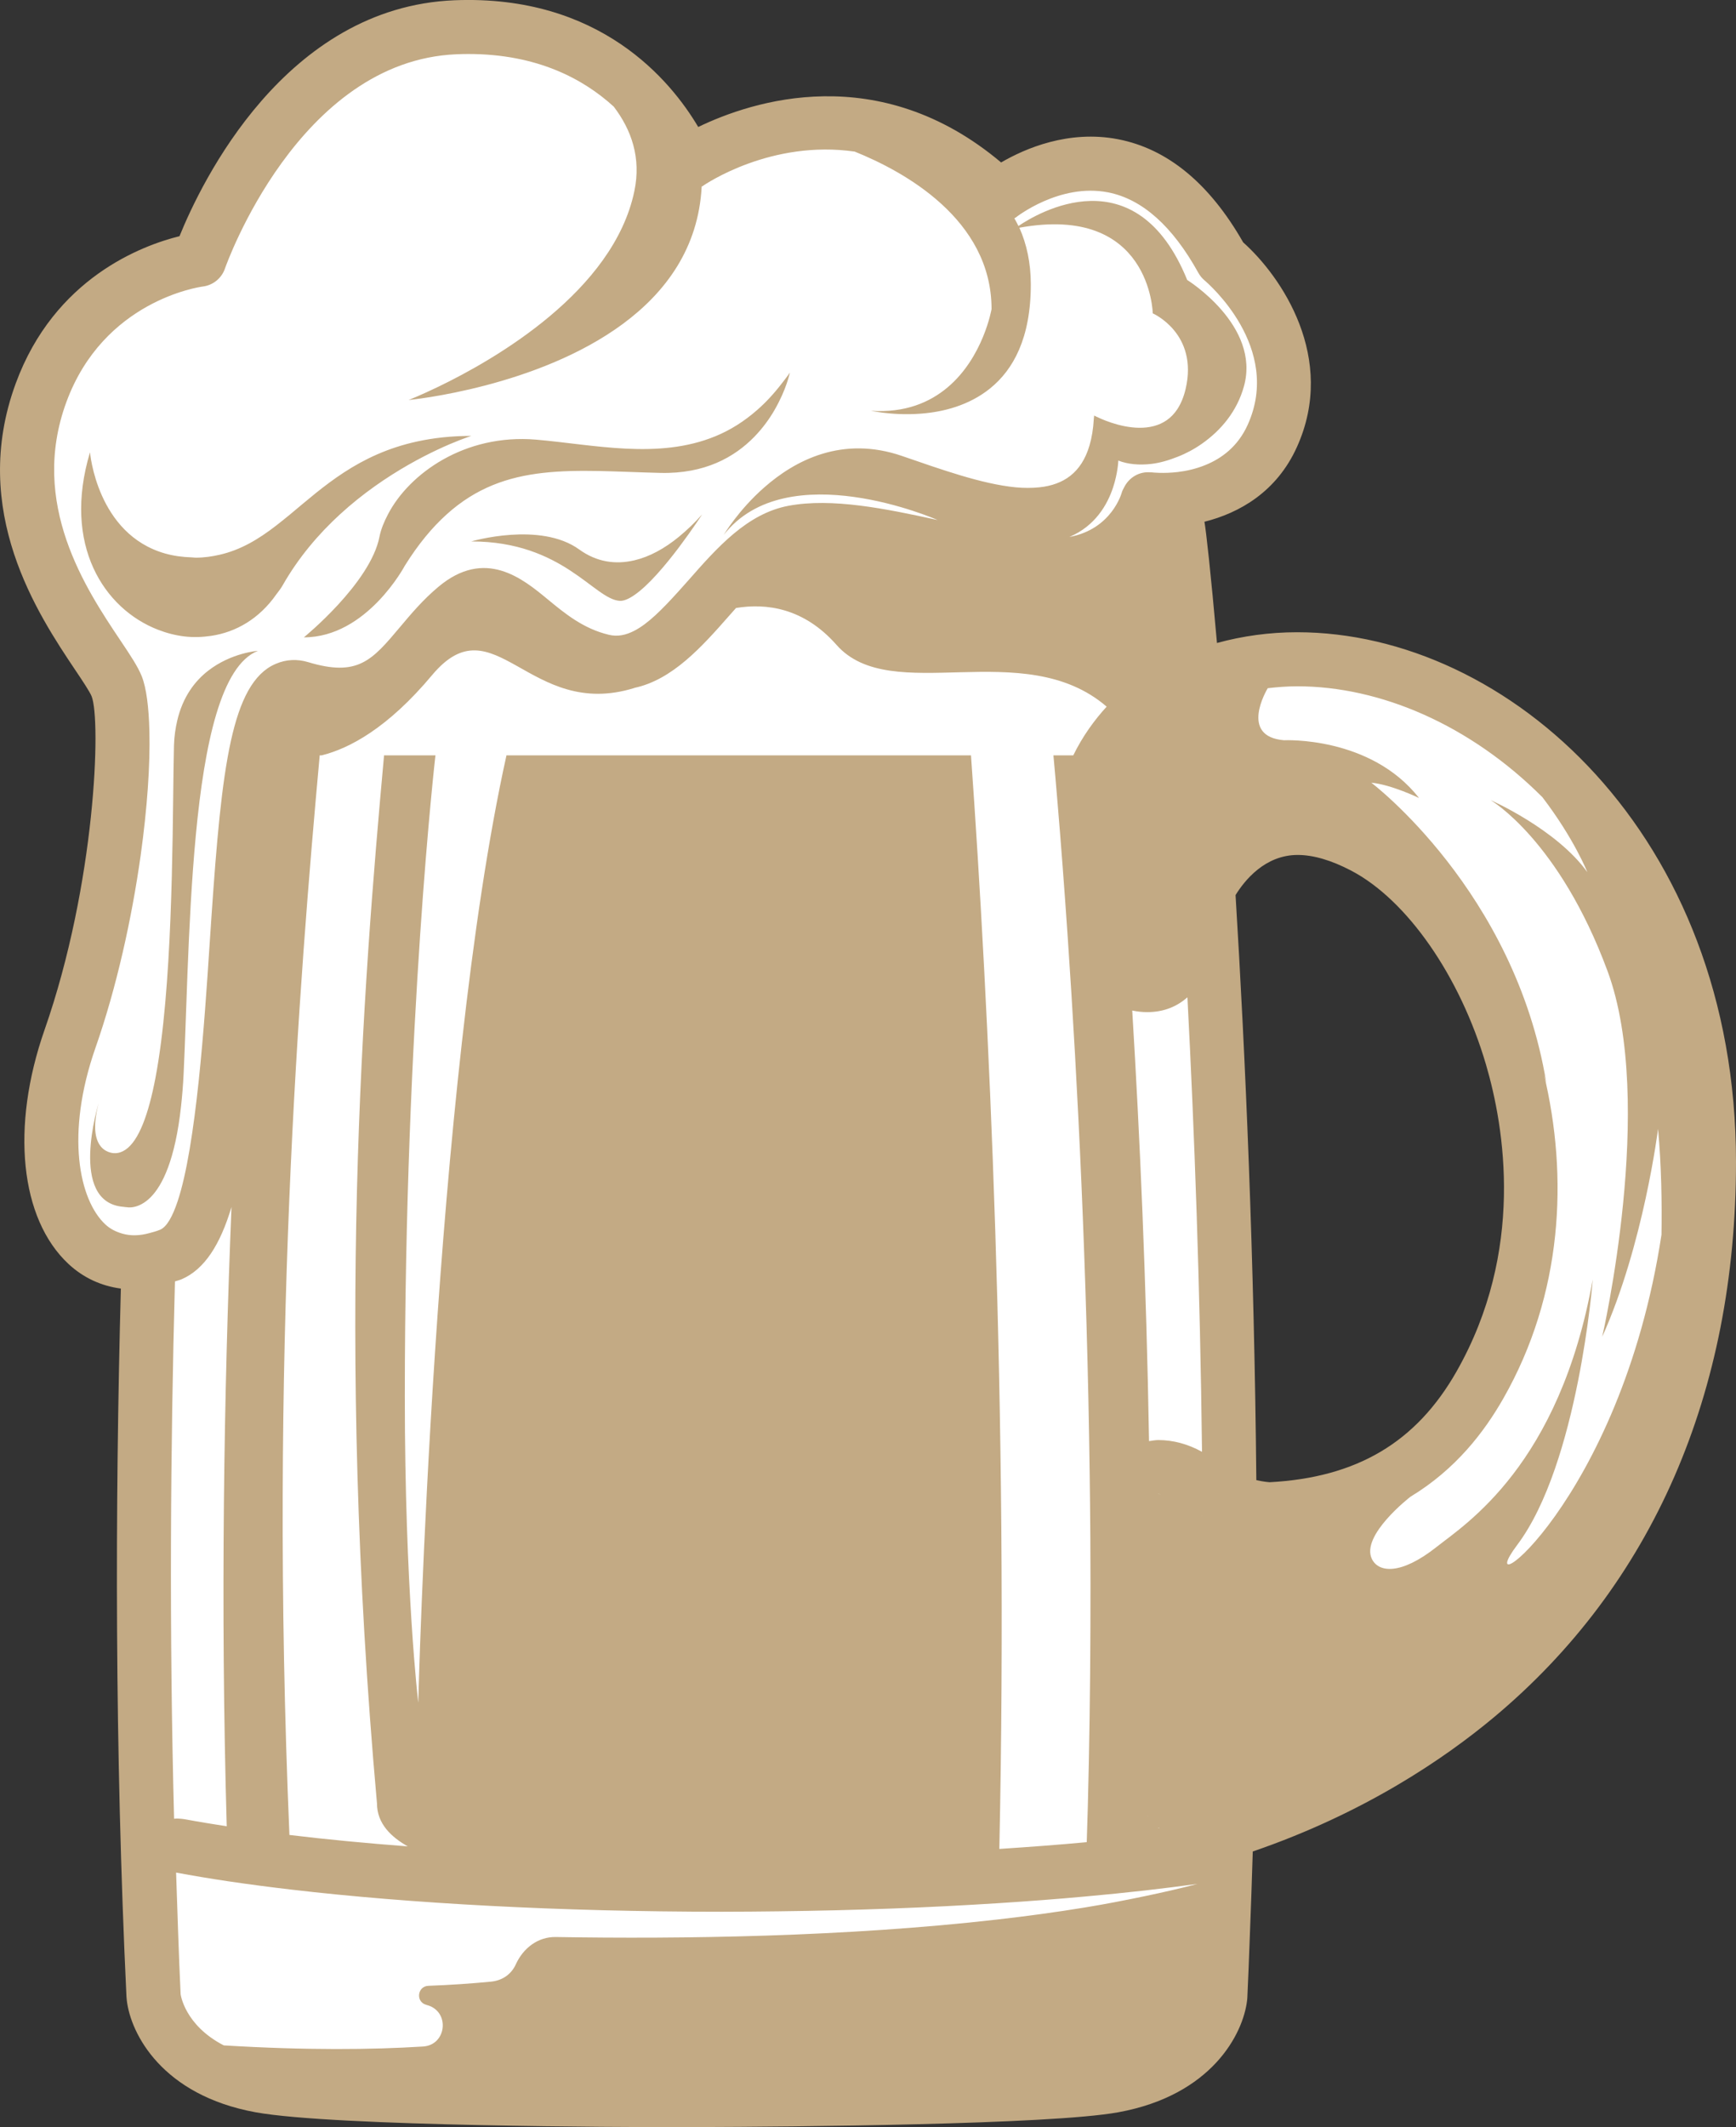 <svg version="1.1" id="图层_1" x="0px" y="0px" width="62.225px" height="76.218px" viewBox="0 0 62.225 76.218" enable-background="new 0 0 62.225 76.218" xml:space="preserve" xmlns="http://www.w3.org/2000/svg" xmlns:xlink="http://www.w3.org/1999/xlink" xmlns:xml="http://www.w3.org/XML/1998/namespace">
  <rect x="0" y="0" width="62.225" height="76.218" fill="#333333" stroke="none"/>
  <path fill="none" d="M45.512,53.11c3.121-0.168,5.248-1.427,6.691-3.959c2.465-4.324,1.723-8.751,1.061-11.005
	c-0.932-3.175-2.83-5.903-4.836-6.952c-0.711-0.371-1.355-0.56-1.914-0.56c-1.176,0-1.906,0.918-2.227,1.438
	c0.354,5.78,0.67,13.032,0.744,20.963C45.271,53.091,45.451,53.106,45.512,53.11z"/>
  <g>
    <path fill="#FFFFFF" d="M38.918,27.285c0.281-0.576,0.657-1.124,1.117-1.628l0.348-0.38l-0.391-0.336
		c-1.399-1.205-3.144-1.367-4.666-1.367c-0.367,0-0.734,0.01-1.095,0.019c-0.34,0.01-0.675,0.019-1,0.019
		c-1.282,0-2.262-0.142-2.872-0.833c-0.907-1.029-2.01-1.552-3.277-1.552c-0.271,0-0.531,0.024-0.781,0.065l-0.177,0.028
		l-0.374,0.425c-0.89,1.011-1.898,2.156-3.115,2.414l-0.396,0.087v0.022c-0.275,0.061-0.541,0.091-0.808,0.091
		c-1.001,0-1.772-0.435-2.52-0.855c-0.639-0.359-1.241-0.699-1.913-0.699c-0.675,0-1.294,0.349-1.894,1.064
		c-1.563,1.87-2.873,2.507-3.646,2.697l-0.458,0.018l-0.041,0.455c-0.867,9.53-1.774,22.547-1.087,38.732l0.019,0.424l0.421,0.051
		c1.284,0.156,2.719,0.294,4.263,0.412l2.215,0.168l-1.929-1.102c-0.762-0.435-0.85-0.84-0.852-1.152
		c-1.53-17.074-0.431-29.909,0.213-37.006h0.828c-0.229,2.229-1.039,10.936-1.041,22.467c0,6.89,0.481,10.998,0.486,11.039
		l0.996-0.047c0.005-0.219,0.561-21.739,3.065-33.459h15.781c0.531,7.604,1.329,22.335,0.981,38.674l-0.012,0.546l0.545-0.036
		c1.083-0.071,2.14-0.15,3.146-0.244l0.439-0.041l0.053-1.735c0.053-2.054,0.084-4.168,0.092-6.282
		c0.006-1.133,0.004-2.254-0.002-3.363c-0.003-0.335-0.006-0.668-0.009-0.999l1.762-0.002l0.105-0.053l-0.229-0.459l-0.118-0.473
		l-1.522,0.744c-0.003-0.338-0.008-0.674-0.012-1.011c-0.085-6.387-0.35-12.872-0.788-19.276c-0.121-1.774-0.245-3.398-0.364-4.808
		c-0.034-0.41-0.068-0.805-0.102-1.182h0.477L38.918,27.285z" class="color c1"/>
    <path fill="#FFFFFF" d="M40.985,67.24c-0.685,0.078-1.401,0.148-2.142,0.216c-0.988,0.091-2.025,0.169-3.101,0.238
		c-2.488,0.16-5.128,0.258-7.845,0.29c-0.668,0.008-1.34,0.015-2.021,0.015c-5.64,0-10.951-0.272-15.359-0.788
		c-0.792-0.092-1.549-0.19-2.257-0.296c-0.657-0.099-1.277-0.202-1.856-0.311l-0.612-0.115l0.043,1.285
		c0.04,1.2,0.086,2.58,0.144,3.738c0.004,0.037,0.085,0.633,0.615,1.275H5.975l1.813,0.943c0.132,0.068,0.274,0.135,0.429,0.196
		c0.091,0.037,0.187,0.073,0.286,0.106l0.073-0.214c2.416,0.129,4.654,0.13,6.622,0.007c0.615-0.039,1.095-0.494,1.165-1.107
		c0.048-0.426-0.11-0.821-0.429-1.09c0.574-0.03,1.149-0.072,1.716-0.127c0.589-0.058,1.062-0.39,1.296-0.91
		c0.195-0.431,0.551-0.688,0.968-0.688c0.885,0.015,1.823,0.023,2.8,0.023c4.902,0,9.311-0.22,13.102-0.654
		c1.118-0.128,2.174-0.273,3.14-0.432c0.747-0.122,1.472-0.262,2.183-0.411c0.656-0.139,1.302-0.284,1.917-0.447l-0.196-0.979
		C42.262,67.088,41.634,67.166,40.985,67.24z" class="color c1"/>
    <polygon fill="#FFFFFF" points="41.581,65.008 41.574,65.052 41.563,65.005 41.552,65.052 41.533,65.01 41.532,65.052 
		41.481,65.025 41.626,64.948 41.546,64.987 41.624,64.944 41.479,65.016 41.479,65.008 41.378,65.037 41.383,65.052 41.324,65.052 
		41.582,64.853 41.536,64.873 41.58,64.845 40.625,62.747 40.625,65.056 40.629,65.17 40.746,65.423 41.186,65.185 41.186,65.186 
		41.186,65.185 41.39,65.074 41.481,65.352 41.335,65.972 41.573,66.023 41.658,65.992 41.593,65.311 41.697,65.039 	" class="color c1"/>
    <path fill="#FFFFFF" d="M6.313,65.66c0.088,0,0.177,0.008,0.265,0.024c0.462,0.087,0.965,0.167,1.472,0.247l0.595,0.094
		l-0.017-0.603C8.426,58.38,8.483,50.927,8.799,43.27l0.162-3.958L7.82,43.105c-0.378,1.254-0.871,1.998-1.583,2.297
		c-0.046,0.013-0.092,0.026-0.138,0.043l-0.318,0.117l-0.01,0.339C5.591,52.566,5.579,59.053,5.739,65.18l0.066,0.501L6.313,65.66z" class="color c1"/>
    <path fill="#FFFFFF" d="M41.659,53.046l-0.108-0.012l-0.185,0.022l0.131,0.461l0.016,0.52l0.07,0.006l0.07-0.028l-0.051-0.181
		l0.028-0.288c0.001,0,0.001,0,0.002,0c-0.001,0-0.001,0-0.002,0l0.049-0.498l-0.02,0.168l0.015-0.168
		C41.67,53.047,41.665,53.047,41.659,53.046z" class="color c1"/>
    <path fill="#FFFFFF" d="M43.501,9.667c-0.044-0.037-0.083-0.084-0.11-0.135c-1.001-1.808-2.204-2.861-3.575-3.13
		c-0.234-0.046-0.477-0.069-0.721-0.069c-1.629,0-2.936,1.02-2.922,1.021l-0.476,0.321l0.225,0.395
		c0.045,0.08,0.09,0.159,0.13,0.242l0.074,0.16c0.213,0.517,0.321,1.096,0.321,1.724c0,1.532-0.43,2.655-1.276,3.338
		c-0.14,0.112-0.285,0.208-0.434,0.292c1.028-1.153,1.286-2.607,1.304-2.75c0-3.486-3.271-5.322-5.22-6.106l-0.115-0.031
		c-0.365-0.052-0.739-0.079-1.111-0.079c-2.443,0-4.264,1.111-4.639,1.359l-0.292,0.184l-0.013,0.256
		c-0.188,3.614-3.451,5.469-6.486,6.414c2.156-1.363,4.499-3.419,5.063-6.121c0.255-1.218-0.024-2.372-0.891-3.498
		c-1.562-1.426-3.544-2.11-5.985-2.009c-6.067,0.243-8.734,7.938-8.761,8.014C7.534,9.626,7.383,9.75,7.202,9.772
		c-0.156,0.021-3.855,0.551-5.293,4.465c-1.425,3.884,0.709,7.073,1.997,8.998c0.342,0.511,0.588,0.879,0.71,1.181
		c0.078,0.196,0.213,0.69,0.239,1.804c0.029,1.186-0.081,2.736-0.31,4.368c-0.34,2.41-0.905,4.82-1.594,6.787
		c-1.171,3.344-0.602,5.857,0.481,6.864c0.22,0.205,0.487,0.352,0.82,0.448c0.179,0.05,0.367,0.076,0.56,0.076
		c0.218,0,0.445-0.033,0.741-0.115c0.125-0.033,0.25-0.069,0.387-0.127c0.369-0.16,0.645-0.561,0.893-1.297
		c0.7-2.075,0.997-6.597,1.175-9.297c0.354-5.377,0.634-8.715,1.868-9.569c0.061-0.042,0.131-0.08,0.218-0.116
		c0.253-0.107,0.529-0.12,0.804-0.037c2.056,0.622,2.812-0.209,3.839-1.433c0.366-0.436,0.782-0.93,1.295-1.358
		c0.448-0.376,0.876-0.559,1.31-0.559c0.75,0,1.422,0.555,1.963,1.001c0.642,0.53,1.37,1.132,2.407,1.379
		c0.414,0.099,0.827,0.035,1.255-0.188c0.547-0.281,1.091-0.817,1.756-1.554l0.326-0.366c0.979-1.112,1.991-2.263,3.307-2.51
		c0.327-0.061,0.695-0.092,1.093-0.092c1.215,0,2.558,0.272,4.061,0.601l0.272-0.959c-0.088-0.038-2.18-0.945-4.366-0.945
		c-0.334,0-0.652,0.021-0.954,0.063c1.17-0.749,2.421-0.913,3.706-0.471l0.257,0.089c1.342,0.463,2.729,0.941,3.975,1.062
		l0.913-0.003c1.146-0.121,1.893-0.745,2.219-1.852c0.03-0.103,0.057-0.207,0.079-0.315l-0.025,0.693
		c0,0.004-0.015,0.372-0.161,0.82c-0.236,0.716-0.669,1.212-1.287,1.473l-4.185,1.769l4.469-0.815
		c1.818-0.332,2.253-1.886,2.268-1.945l-0.325-0.139c0.004-0.011,0.007-0.021,0.011-0.03v-0.001l0.367,0.067
		c0.08-0.162,0.237-0.264,0.409-0.269l0.063,0.002v0.003c0.053,0.006,0.485,0.058,1.066-0.012c0.394-0.047,0.768-0.142,1.112-0.281
		c0.828-0.336,1.43-0.908,1.788-1.702C46.586,12.305,43.626,9.772,43.501,9.667z M22.455,20.909
		c-0.149,0.103-0.219,0.118-0.214,0.12c-0.153-0.01-0.46-0.234-0.764-0.461c0.436,0.106,0.9,0.105,1.375-0.006
		c0.006-0.001,0.012-0.002,0.018-0.004C22.694,20.729,22.559,20.839,22.455,20.909z M4.567,42.758l-0.106-0.014
		c-0.239-0.02-0.396-0.103-0.511-0.271c-0.12-0.177-0.184-0.429-0.208-0.717c0.165,0.057,0.307,0.064,0.374,0.064h0.001
		c0.232,0,0.455-0.07,0.657-0.208c0.574-0.385,0.983-1.302,1.287-2.886c0.004-0.021,0.008-0.04,0.012-0.061
		c-0.02,0.329-0.047,0.63-0.078,0.914c-0.216,1.967-0.688,2.702-0.949,2.966C4.845,42.749,4.688,42.758,4.567,42.758z
		 M14.092,19.323c0.037-0.187,0.12-0.402,0.256-0.662c0.609-1.17,2.231-2.43,4.354-2.43c0.154,0,0.312,0.006,0.471,0.02
		c0.396,0.034,0.799,0.081,1.208,0.13c-1.792,0.057-3.302,0.412-4.705,1.679c-0.479,0.432-0.918,0.943-1.345,1.573l-0.351,0.103
		C14.027,19.598,14.065,19.46,14.092,19.323z M5.792,20.315c0.329,0.092,0.691,0.145,1.1,0.157L7.02,20.48
		c0.299,0,0.601-0.036,0.954-0.114c0.949-0.214,1.692-0.722,2.233-1.142c0.17-0.132,0.341-0.268,0.511-0.409l0.293-0.245
		c0.646-0.541,1.304-1.093,2.107-1.536c-0.423,0.302-0.854,0.644-1.272,1.028c-0.886,0.813-1.61,1.712-2.155,2.673
		c-0.033,0.061-0.074,0.111-0.114,0.164l-0.085,0.115c-0.499,0.712-1.188,1.152-1.991,1.273c-0.276,0.041-0.559,0.05-0.834,0.019
		c-0.276-0.034-0.554-0.104-0.825-0.21c-1.301-0.505-2.377-1.791-2.431-3.703C3.856,19.188,4.591,19.979,5.792,20.315z
		 M6.713,28.219l0.008-0.647c0.004-0.323,0.01-0.613,0.016-0.851c0.008-0.265,0.041-0.516,0.104-0.788
		c0.127-0.545,0.374-0.994,0.735-1.34C7.21,25.466,6.927,26.661,6.713,28.219z M13.918,19.899h0.235
		c-0.028,0.045-0.057,0.09-0.085,0.136c-0.007,0.013-0.378,0.694-1.025,1.313C13.396,20.897,13.717,20.4,13.918,19.899z
		 M39.644,15.611c0.493,0.165,1.257,0.295,1.848,0.14c0.478-0.129,0.857-0.403,1.129-0.818c0.161-0.247,0.283-0.542,0.363-0.879
		c0.389-1.662-0.489-2.696-1.185-3.133c-0.12-1.095-0.804-2.707-2.694-3.219c1.32-0.024,2.295,0.823,2.985,2.52l0.062,0.15
		l0.138,0.086c0.022,0.014,2.309,1.464,1.816,3.249c-0.243,0.887-0.849,1.46-1.314,1.786c-0.239,0.168-0.498,0.306-0.771,0.412
		c-0.301,0.119-0.574,0.194-0.813,0.222c-0.353,0.044-0.686,0.012-0.939-0.088l-0.655-0.257
		C39.623,15.726,39.634,15.669,39.644,15.611z" class="color c1"/>
    <polygon fill="#FFFFFF" points="43.021,54.295 42.834,54.762 42.874,54.7 42.846,54.768 42.854,54.754 42.849,54.769 
		43.094,54.359 43.102,54.338 43.105,54.34 43.105,54.339 43.102,54.337 43.268,53.86 	" class="color c1"/>
    <path fill="#FFFFFF" d="M59.93,40.401l-0.422-4.604l-0.572,4.589c-0.001,0.01-0.035,0.271-0.106,0.708
		c0.091-2.233-0.05-4.609-0.737-6.469c-0.308-0.832-0.638-1.565-0.973-2.21l1.713,2.382l-1.471-3.73
		c-0.02-0.051-0.508-1.271-1.721-2.854c-2.926-2.928-6.762-4.452-10.257-4.052l-0.244,0.028l-0.127,0.212
		c-0.113,0.188-0.656,1.163-0.27,1.916c0.146,0.287,0.481,0.642,1.307,0.705l0.106-0.001c0.29,0,1.312,0.033,2.382,0.467
		l-1.075-0.098l1.39,1.054c0.049,0.037,4.852,3.744,6.029,10.144l-0.03,0.008c0.96,3.997,0.462,7.999-1.401,11.267
		c-0.838,1.47-1.869,2.562-3.191,3.365c-0.22,0.165-2.128,1.645-1.532,2.854c0.197,0.403,0.594,0.635,1.087,0.635
		c0.571,0,1.24-0.301,1.991-0.896l0.253-0.194c0.768-0.582,2.136-1.62,3.369-3.655c-0.368,1.175-0.841,2.286-1.445,3.089
		c-0.379,0.505-0.566,0.861-0.4,1.194l0.182,0.3h0.31c0.88,0,4.789-4.455,5.982-12.306C60.076,42.843,60.034,41.548,59.93,40.401z" class="color c1"/>
    <path fill="#FFFFFF" d="M43.062,35.709l-0.054-1.025l-0.773,0.675c-0.421,0.367-0.937,0.486-1.549,0.361l-0.641-0.134l0.04,0.653
		c0.313,5.173,0.516,10.356,0.601,15.406l0.01,0.551l0.676-0.081c0.465-0.065,0.988,0.077,1.476,0.343l0.749,0.41l-0.01-0.854
		C43.522,46.635,43.346,41.148,43.062,35.709z" class="color c1"/>
    <polygon fill="#FFFFFF" points="42.828,31.727 42.827,29.631 41.826,31.512 41.826,31.637 42.333,31.637 42.791,31.818 	" class="color c1"/>
  </g>
  <path fill="#C3AA84" d="M46.496,22.654c-0.992,0-1.957,0.134-2.875,0.385c-0.219-2.494-0.393-4.038-0.449-4.344
	c1.25-0.313,2.59-1.07,3.316-2.68c1.438-3.186-0.559-6.111-1.928-7.331c-1.205-2.112-2.715-3.355-4.49-3.696
	c-1.771-0.34-3.328,0.333-4.186,0.833c-4.391-3.695-8.926-2.204-10.857-1.271c-0.977-1.653-3.514-4.748-8.734-4.541
	c-6.08,0.244-9.086,6.546-9.859,8.454c-1.324,0.327-4.48,1.488-5.871,5.278c-1.678,4.571,0.805,8.281,2.139,10.273
	c0.254,0.377,0.514,0.768,0.582,0.935c0.342,0.854,0.146,6.712-1.686,11.949c-1.217,3.478-0.881,6.771,0.857,8.391
	c0.539,0.502,1.182,0.79,1.877,0.882c-0.208,7.768-0.22,16.522,0.201,25.373c0.002,0.043,0.006,0.086,0.012,0.129
	c0.139,1.202,1.266,3.4,4.615,4.012c2.838,0.517,13.617,0.532,14.836,0.532c0.002,0,0.004,0,0.006,0h0.002c0.055,0,0.131,0,0.219,0
	c0.051,0,0.104,0,0.164,0c0.146-0.001,0.325-0.001,0.526-0.002c0.047,0,0.096,0,0.146,0c3.297-0.011,12.564-0.082,15.027-0.53
	c3.35-0.611,4.477-2.81,4.615-4.012c0.006-0.043,0.008-0.086,0.01-0.129c0.031-0.645,0.059-1.39,0.086-2.126
	c0.041-1.028,0.076-2.054,0.107-3.077c3.99-1.368,6.861-3.321,8.643-4.808c5.676-4.739,8.678-11.62,8.678-19.896
	C62.225,29.912,54.061,22.654,46.496,22.654z M3.424,37.539c0.754-2.153,1.3-4.629,1.617-6.883c0.236-1.688,0.344-3.242,0.314-4.449
	c-0.021-0.87-0.109-1.563-0.275-1.978c-0.143-0.354-0.406-0.747-0.77-1.29c-1.223-1.827-3.27-4.884-1.932-8.53
	c1.332-3.626,4.748-4.123,4.889-4.142C7.635,10.222,7.945,9.97,8.064,9.62c0.025-0.075,2.623-7.448,8.307-7.676
	c0.143-0.006,0.283-0.009,0.42-0.009c2.48,0,4.137,0.908,5.209,1.887c0.635,0.835,0.987,1.835,0.738,3.026
	c-0.748,3.589-5.002,6.033-7.023,7.008c-0.648,0.313-1.07,0.477-1.07,0.477s1.186-0.112,2.759-0.524
	c3.038-0.795,7.519-2.715,7.747-7.126c0.007-0.004,0.015-0.004,0.021-0.008c0.142-0.098,2.477-1.672,5.463-1.243
	c1.744,0.702,4.906,2.415,4.906,5.642c0,0-0.293,1.725-1.574,2.805c-0.641,0.54-1.523,0.921-2.75,0.841c0,0,0.162,0.033,0.414,0.066
	c0.33,0.041,0.82,0.08,1.387,0.035c0.797-0.061,1.715-0.294,2.467-0.9c0.836-0.673,1.463-1.809,1.463-3.727
	c0-0.774-0.148-1.449-0.41-2.034c4.709-0.859,4.781,3.068,4.781,3.068s1.645,0.717,1.178,2.71c-0.07,0.296-0.172,0.531-0.295,0.721
	c-0.223,0.34-0.52,0.521-0.84,0.607c-0.691,0.186-1.492-0.086-1.891-0.258c-0.158-0.067-0.252-0.119-0.252-0.119
	c-0.002,0.041-0.01,0.072-0.012,0.111c-0.021,0.37-0.074,0.688-0.156,0.964c-0.289,0.981-0.936,1.406-1.792,1.497
	c-0.269,0.028-0.555,0.029-0.86,0c-1.213-0.119-2.67-0.642-4.068-1.123c-2.139-0.735-3.828,0.153-4.933,1.123
	c-0.937,0.822-1.456,1.704-1.456,1.704c2.268-2.899,7.639-0.543,7.639-0.543c0.013,0.005,0.022,0.008,0.035,0.013
	c-1.879-0.411-3.795-0.803-5.352-0.512c-1.482,0.278-2.555,1.494-3.59,2.671c-0.117,0.134-0.229,0.257-0.338,0.378
	c-0.613,0.68-1.119,1.182-1.598,1.428c-0.308,0.16-0.604,0.219-0.912,0.146c-0.918-0.219-1.572-0.757-2.203-1.278
	c-0.891-0.734-2.236-1.846-3.912-0.439c-0.553,0.462-0.986,0.979-1.371,1.437c-1.006,1.197-1.512,1.798-3.297,1.259
	c-0.391-0.118-0.785-0.096-1.143,0.055c-0.107,0.045-0.212,0.099-0.311,0.168c-1.424,0.985-1.705,4.254-2.08,9.945
	c-0.176,2.676-0.473,7.164-1.149,9.17c-0.179,0.53-0.382,0.896-0.618,0.998c-0.135,0.058-0.26,0.087-0.386,0.122
	c-0.354,0.099-0.677,0.104-0.966,0.021c-0.223-0.064-0.434-0.162-0.615-0.332C2.842,43.005,2.334,40.652,3.424,37.539z
	 M36.408,7.794c0.016-0.013,1.572-1.242,3.311-0.901c1.223,0.24,2.309,1.21,3.234,2.882c0.057,0.104,0.135,0.198,0.225,0.274
	c0.115,0.097,2.795,2.4,1.545,5.171c-0.352,0.779-0.934,1.207-1.52,1.444c-0.342,0.139-0.684,0.213-0.984,0.249
	c-0.509,0.06-0.897,0.018-0.943,0.012c-0.01-0.001-0.018,0.003-0.027,0.001c-0.41-0.042-0.779,0.181-0.956,0.537
	c-0.03,0.063-0.068,0.119-0.085,0.188c-0.004,0.015-0.358,1.312-1.877,1.589c0.922-0.39,1.361-1.151,1.567-1.777
	c0.174-0.531,0.187-0.96,0.187-0.96c0.34,0.134,0.75,0.17,1.181,0.12c0.308-0.036,0.625-0.129,0.94-0.254
	c0.301-0.117,0.596-0.273,0.873-0.468c0.686-0.479,1.264-1.167,1.51-2.063c0.6-2.175-2.035-3.806-2.035-3.806
	c-1.838-4.517-5.377-2.39-6.049-1.934c-0.045-0.096-0.096-0.187-0.147-0.277C36.373,7.811,36.393,7.807,36.408,7.794z
	 M55.287,28.566c1.141,1.494,1.609,2.684,1.609,2.684c-1.113-1.548-3.467-2.58-3.467-2.58s2.451,1.419,4.193,6.129
	c1.742,4.711-0.193,13.1-0.193,13.1c1.484-3.291,2.002-7.451,2.002-7.451c0.121,1.322,0.141,2.67,0.123,3.793
	c-1.475,9.663-6.977,13.519-5.174,11.12c2.195-2.915,2.711-9.519,2.711-9.519c-1.193,6.659-4.557,8.762-5.598,9.587
	c-1.283,1.016-2.08,0.92-2.318,0.433c-0.414-0.84,1.363-2.219,1.383-2.233c1.631-0.988,2.648-2.33,3.326-3.518
	c2.131-3.737,2.338-7.946,1.453-11.632c0.027,0.111,0.064,0.218,0.09,0.33c-1.127-6.875-6.273-10.763-6.273-10.763
	c0.711,0.064,1.711,0.548,1.711,0.548c-1.742-2.226-4.84-2.07-4.84-2.07c-1.607-0.133-0.631-1.787-0.584-1.865
	c0.348-0.04,0.699-0.068,1.055-0.068C49.482,24.59,52.703,25.98,55.287,28.566z M6.271,45.915c0.08-0.029,0.158-0.043,0.238-0.077
	c0.822-0.355,1.383-1.238,1.789-2.589C8.027,49.852,7.9,57.496,8.127,65.438c-0.502-0.079-1-0.158-1.457-0.244
	c-0.119-0.022-0.238-0.033-0.357-0.033c-0.024,0-0.049,0.006-0.073,0.007C6.063,58.433,6.109,51.874,6.271,45.915z M43.021,54.295
	c0.029,0.017,0.057,0.028,0.084,0.044c0,0.001,0,0.001,0,0.001C43.078,54.324,43.051,54.312,43.021,54.295z M15.33,71.851
	c0.807,0.241,0.676,1.425-0.164,1.478c-1.832,0.115-4.186,0.14-7.145-0.04c-1.412-0.729-1.547-1.836-1.547-1.836
	c-0.064-1.333-0.117-3.03-0.162-4.356c0.584,0.109,1.211,0.214,1.874,0.313c0.714,0.106,1.476,0.206,2.273,0.299
	c4.235,0.495,9.59,0.791,15.417,0.791c0.684,0,1.357-0.007,2.027-0.015c2.779-0.033,5.426-0.134,7.871-0.291
	c1.08-0.069,2.121-0.148,3.114-0.239c0.743-0.067,1.464-0.139,2.152-0.217c0.653-0.075,1.284-0.153,1.884-0.236
	c-0.607,0.161-1.244,0.305-1.893,0.441c-0.703,0.147-1.42,0.286-2.16,0.407c-1.012,0.166-2.055,0.307-3.115,0.428
	c-5.436,0.623-11.322,0.704-15.836,0.628c-0.639-0.011-1.168,0.399-1.432,0.981c-0.145,0.32-0.445,0.575-0.889,0.618
	c-0.695,0.067-1.443,0.12-2.244,0.149c-0.391,0.014-0.463,0.563-0.09,0.677c0.018,0.006,0.035,0.011,0.053,0.017
	C15.324,71.849,15.326,71.85,15.33,71.851z M11.458,27.084c0.001-0.005,0.001-0.012,0.001-0.018h0.07
	c0.988-0.246,2.365-0.971,3.959-2.876c2.227-2.661,3.469,1.636,7.25,0.461v-0.003c1.365-0.289,2.427-1.482,3.387-2.573
	c0.086-0.097,0.172-0.193,0.257-0.29c1.085-0.178,2.43-0.008,3.603,1.323c1.966,2.228,6.702-0.354,9.682,2.212
	c-0.436,0.477-0.861,1.057-1.197,1.746h-0.711c0.049,0.535,0.1,1.111,0.15,1.723c0.119,1.408,0.242,3.029,0.363,4.801
	c0.357,5.222,0.689,11.881,0.787,19.249c0.01,0.745,0.018,1.491,0.023,2.249c0.006,1.106,0.008,2.226,0.002,3.356
	c-0.008,2.061-0.037,4.153-0.092,6.272c-0.012,0.429-0.026,0.861-0.039,1.291c-1.002,0.094-2.055,0.172-3.133,0.243
	c0.335-15.761-0.389-30.379-1.016-39.185h-16.65c-2.617,11.808-3.162,33.946-3.162,33.946s-0.482-4.04-0.482-10.979
	c0.002-13.487,1.098-22.967,1.098-22.967h-1.842c-0.75,8.258-1.756,20.796-0.254,37.551c0,0.738,0.523,1.212,1.102,1.542
	c-1.502-0.114-2.926-0.25-4.24-0.409C9.643,48.572,10.734,35.035,11.458,27.084z M42.328,31.631c0,0.001-0.002,0.004-0.002,0.006
	C42.326,31.633,42.326,31.634,42.328,31.631C42.328,31.63,42.328,31.63,42.328,31.631z M41.211,53.585
	C41.211,53.585,41.211,53.585,41.211,53.585c0.002-0.001,0.004-0.001,0.006-0.002C41.215,53.584,41.213,53.585,41.211,53.585z
	 M41.125,65.052c0.02,0.043,0.041,0.098,0.061,0.134c-0.02-0.037-0.041-0.086-0.061-0.13C41.125,65.054,41.125,65.053,41.125,65.052
	z M41.502,53.537c0.006,0,0.01-0.003,0.016-0.003c0.037,0,0.076,0.008,0.115,0.012C41.588,53.541,41.545,53.536,41.502,53.537z
	 M41.568,65.5c-0.011,0.002-0.023,0.01-0.035,0.01c-0.011,0-0.021-0.008-0.032-0.009C41.523,65.504,41.546,65.503,41.568,65.5z
	 M41.518,51.599L41.518,51.599c-0.115,0-0.222,0.025-0.332,0.038c-0.097-5.725-0.332-10.978-0.602-15.428
	c0.188,0.039,0.369,0.057,0.535,0.057c0.625,0,1.086-0.219,1.443-0.53c0.25,4.784,0.453,10.328,0.523,16.284
	C42.58,51.743,42.055,51.599,41.518,51.599z M44.287,32.072c0.32-0.52,1.051-1.438,2.227-1.438c0.559,0,1.203,0.188,1.914,0.56
	c2.006,1.049,3.904,3.777,4.836,6.952c0.662,2.254,1.404,6.681-1.061,11.005c-1.443,2.532-3.57,3.791-6.691,3.959
	c-0.061-0.004-0.24-0.02-0.48-0.075C44.957,45.104,44.641,37.853,44.287,32.072z M4.422,43.242
	c-1.988-0.157-0.887-3.711-0.887-3.711C3.053,41.37,4.117,41.32,4.117,41.32c0.135,0,0.261-0.043,0.379-0.123
	c0.484-0.324,0.828-1.279,1.074-2.564c0.609-3.189,0.613-8.404,0.65-11.067c0.004-0.326,0.01-0.618,0.016-0.859
	c0.01-0.329,0.055-0.618,0.117-0.888c0.199-0.852,0.633-1.418,1.111-1.788c0.832-0.646,1.781-0.711,1.781-0.711
	c-1.317,0.517-1.914,3.313-2.225,6.599c-0.152,1.611-0.237,3.331-0.301,4.969c-0.049,1.281-0.086,2.51-0.137,3.579
	c-0.02,0.431-0.053,0.812-0.092,1.169C6.28,41.563,5.82,42.476,5.4,42.898c-0.447,0.449-0.848,0.358-0.848,0.358
	C4.504,43.257,4.467,43.246,4.422,43.242z M25.168,18.431c0,0-0.355,0.547-0.832,1.181c-0.484,0.641-1.092,1.364-1.598,1.71
	c-0.193,0.133-0.373,0.215-0.521,0.207c-0.92-0.049-2.033-2.129-5.324-2.129c0,0,2.469-0.727,3.871,0.29
	c0.627,0.453,1.301,0.545,1.975,0.387c0.541-0.127,1.08-0.42,1.598-0.845C24.621,18.997,24.9,18.736,25.168,18.431z M5.66,22.563
	c-1.928-0.748-3.432-3.033-2.434-6.357c0,0,0.244,2.939,2.7,3.629c0.286,0.08,0.606,0.127,0.956,0.137
	c0.047,0.002,0.089,0.01,0.137,0.01c0.303,0,0.578-0.043,0.844-0.102c0.766-0.173,1.41-0.563,2.037-1.049
	c0.166-0.129,0.332-0.262,0.498-0.399c1.188-0.985,2.445-2.156,4.559-2.614c0.576-0.125,1.215-0.199,1.936-0.199
	c0,0-0.158,0.05-0.428,0.156c-0.809,0.316-2.63,1.143-4.281,2.657c-0.76,0.698-1.484,1.54-2.057,2.549
	c-0.067,0.12-0.15,0.215-0.227,0.322c-0.606,0.866-1.438,1.347-2.326,1.48c-0.32,0.048-0.645,0.059-0.969,0.021
	C6.284,22.764,5.968,22.683,5.66,22.563z M19.215,15.753c2.068,0.177,4.376,0.725,6.433-0.124c0.519-0.213,1.019-0.523,1.497-0.943
	c0.305-0.267,0.598-0.583,0.881-0.951c0.096-0.126,0.193-0.245,0.287-0.384c0,0-0.033,0.151-0.113,0.387
	c-0.084,0.247-0.227,0.588-0.441,0.959c-0.182,0.313-0.418,0.643-0.721,0.954c-0.707,0.726-1.771,1.333-3.369,1.294
	c-3.109-0.076-5.547-0.42-7.658,1.485c-0.518,0.467-1.016,1.063-1.5,1.839c0,0-1.359,2.568-3.619,2.568c0,0,2.389-1.942,2.711-3.61
	c0.051-0.26,0.162-0.528,0.303-0.797C14.662,16.975,16.655,15.535,19.215,15.753z" class="color c2"/>
</svg>